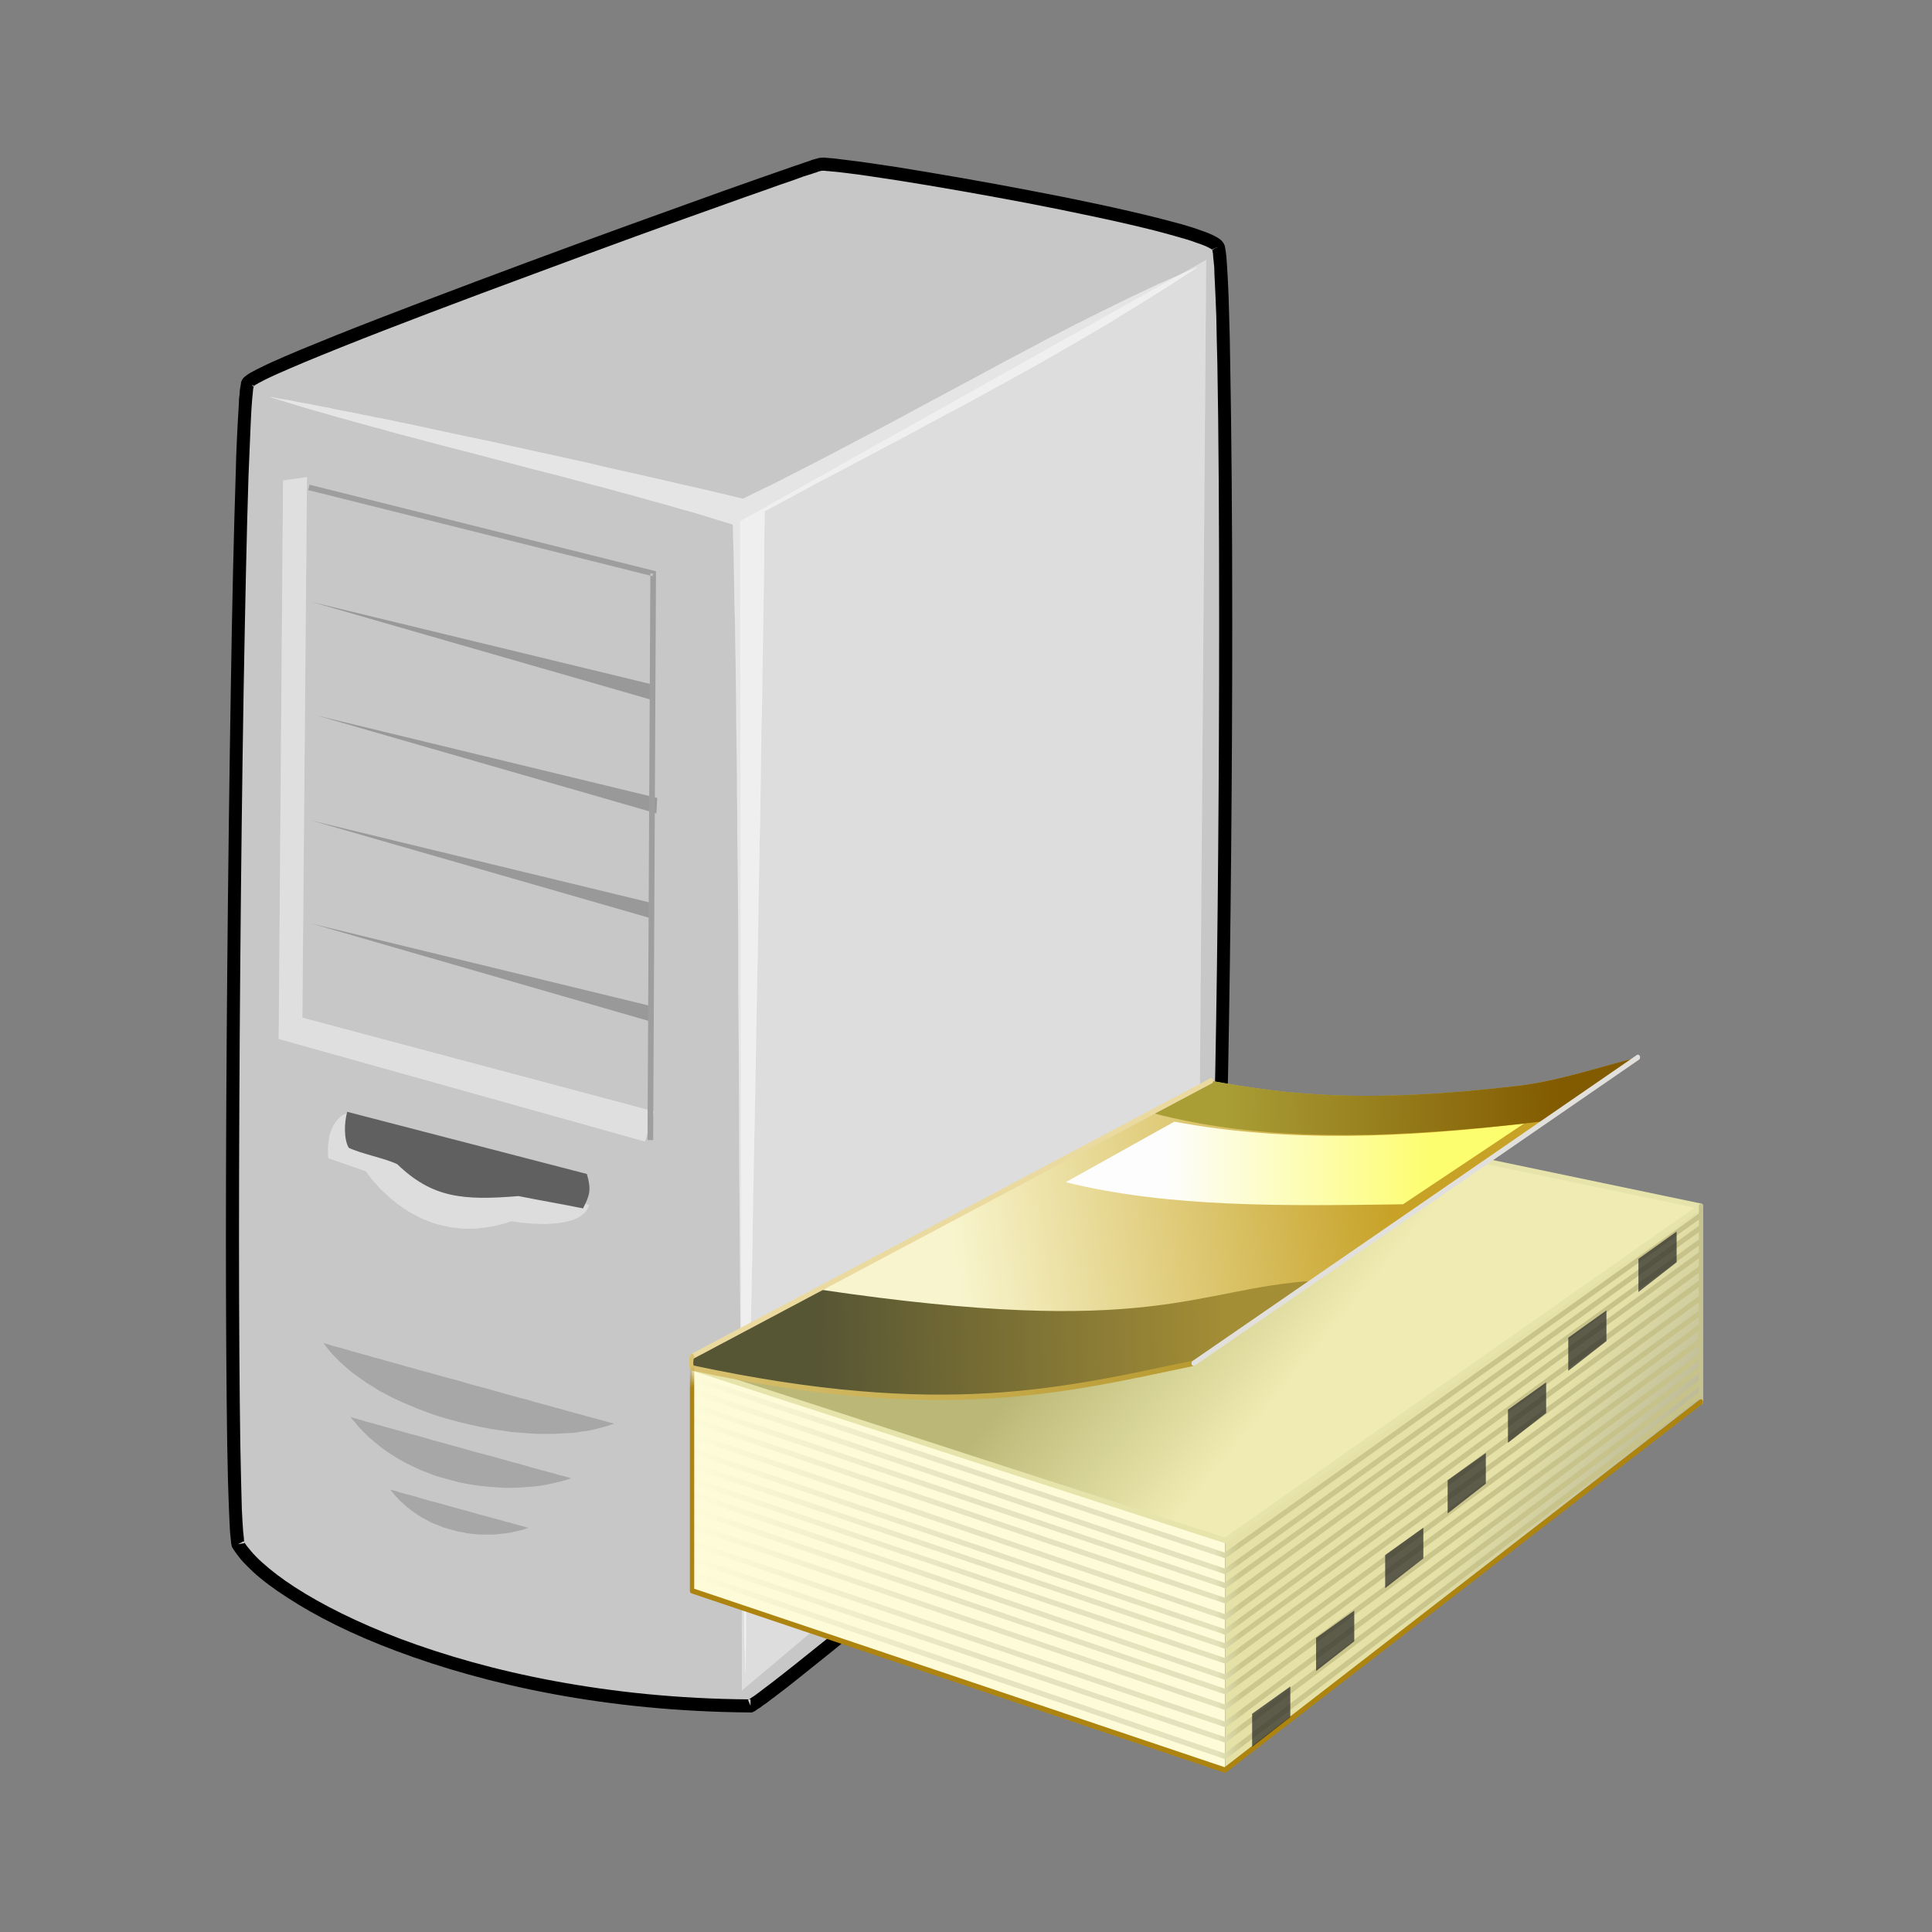 <svg:svg xmlns:dc="http://purl.org/dc/elements/1.1/" xmlns:ns1="http://sodipodi.sourceforge.net/DTD/sodipodi-0.dtd" xmlns:ns2="http://www.inkscape.org/namespaces/inkscape" xmlns:ns4="http://creativecommons.org/ns#" xmlns:rdf="http://www.w3.org/1999/02/22-rdf-syntax-ns#" xmlns:svg="http://www.w3.org/2000/svg" height="353.74" id="svg11525" version="1.1" viewBox="-35.849 -25.52 353.74 353.74" width="353.74" ns1:docname="directory-server.svg" ns2:version="0.91 r13725">
  <svg:rect x="-35.849" y="-25.52" width="353.74" height="353.74" fill="#808080" stroke="none"/>
  <svg:defs id="defs11527">
    <svg:linearGradient id="linearGradient6035-4">
      <svg:stop id="stop6037-2" offset="0" style="stop-color:#ffffff" />
      <svg:stop id="stop6039-9" offset="1" style="stop-color:#ffffff;stop-opacity:0" />
    </svg:linearGradient>
    <svg:linearGradient gradientUnits="userSpaceOnUse" id="linearGradient4087" x1="-826.82" x2="-809.41" y1="419.78" y2="434.73" ns2:collect="always">
      <svg:stop id="stop3901" offset="0" style="stop-color:#e6e2a7" />
      <svg:stop id="stop3903" offset="1" style="stop-color:#bebc99" />
    </svg:linearGradient>
    <svg:linearGradient gradientUnits="userSpaceOnUse" id="linearGradient4089" x1="-916.07" x2="-946.44" y1="446.29" y2="415.22" ns2:collect="always">
      <svg:stop id="stop3833" offset="0" style="stop-color:#efebb2" />
      <svg:stop id="stop3835" offset="1" style="stop-color:#bbb877" />
    </svg:linearGradient>
    <svg:linearGradient gradientUnits="userSpaceOnUse" id="linearGradient4091" x1="-975.36" x2="-875.36" y1="406.83" y2="391.29" ns2:collect="always">
      <svg:stop id="stop3034" offset="0" style="stop-color:#f8f5ce" />
      <svg:stop id="stop3036" offset="1" style="stop-color:#c7a227" />
    </svg:linearGradient>
    <svg:linearGradient gradientUnits="userSpaceOnUse" id="linearGradient4093" x1="-926.31" x2="-865.95" y1="387.18" y2="387.43" ns2:collect="always">
      <svg:stop id="stop3044" offset="0" style="stop-color:#fdfdfd" />
      <svg:stop id="stop3046" offset="1" style="stop-color:#fdfd70" />
    </svg:linearGradient>
    <svg:linearGradient gradientUnits="userSpaceOnUse" id="linearGradient4095" x1="-913.75" x2="-835.36" y1="376.11" y2="374.86" ns2:collect="always">
      <svg:stop id="stop3026" offset="0" style="stop-color:#a99e36" />
      <svg:stop id="stop3028" offset="1" style="stop-color:#825a00" />
    </svg:linearGradient>
    <svg:linearGradient gradientUnits="userSpaceOnUse" id="linearGradient4097" x1="-1007.5" x2="-912.14" y1="421.29" y2="418.08" ns2:collect="always">
      <svg:stop id="stop3018" offset="0" style="stop-color:#565534" />
      <svg:stop id="stop3020" offset="1" style="stop-color:#a48e35" />
    </svg:linearGradient>
    <svg:linearGradient gradientUnits="userSpaceOnUse" id="linearGradient4099" x1="-1036.4" x2="-919.68" y1="423.63" y2="427.49" ns2:collect="always">
      <svg:stop id="stop3825" offset="0" style="stop-color:#dcc577;stop-opacity:0" />
      <svg:stop id="stop3867" offset=".001" style="stop-color:#d8c170" />
      <svg:stop id="stop3827" offset="1" style="stop-color:#b89a30" />
    </svg:linearGradient>
    <svg:linearGradient gradientUnits="userSpaceOnUse" id="linearGradient4101" x1="-1037.3" x2="-816.96" y1="436.65" y2="431.11" ns2:collect="always">
      <svg:stop id="stop4039" offset="0" style="stop-color:#fdfbd8" />
      <svg:stop id="stop4047" offset=".303" style="stop-color:#e5e4c0" />
      <svg:stop id="stop4049" offset=".55" style="stop-color:#e3e2bb" />
      <svg:stop id="stop4045" offset=".575" style="stop-color:#ccc88d" />
      <svg:stop id="stop4041" offset="1" style="stop-color:#c7c28a" />
    </svg:linearGradient>
    <svg:linearGradient gradientUnits="userSpaceOnUse" id="linearGradient4103" x1="-1035.7" x2="-1033.9" y1="425.34" y2="428.48" ns2:collect="always">
      <svg:stop id="stop3861" offset="0" style="stop-color:#ae8410;stop-opacity:0" />
      <svg:stop id="stop3863" offset="1" style="stop-color:#ae8410" />
    </svg:linearGradient>
  </svg:defs>
  <ns1:namedview bordercolor="#666666" borderopacity="1.0" fit-margin-bottom="0" fit-margin-left="0" fit-margin-right="0" fit-margin-top="0" id="base" pagecolor="#ffffff" showgrid="false" ns2:current-layer="layer1" ns2:cx="216.53102" ns2:cy="136.52952" ns2:document-units="px" ns2:pageopacity="0.0" ns2:pageshadow="2" ns2:window-height="801" ns2:window-maximized="1" ns2:window-width="1536" ns2:window-x="-8" ns2:window-y="-8" ns2:zoom="1.4" />
  <svg:g id="layer1" transform="translate(-331.39,-415.06)" ns2:groupmode="layer" ns2:label="Layer 1">
    <svg:g id="g4372" transform="translate(6,-10)">
      <svg:g id="layer1-3-5-2" transform="matrix(1.12,0,0,1.12,-122.821,267.391)" ns2:label="Capa 1">
        <svg:g class="Graphic" id="g10-5-2" transform="matrix(0.042,0,0,0.042,319.39,59.128)">
          <svg:g id="g12-4-2">
            <svg:g id="g14-64-0" style="fill:#c7c7c7">
              <svg:path d="m 5903,2361 c 50,82 34,3995 -31,4149 -51,122 -1703,1495 -1789,1531 -1117,-7 -1870,-414 -1995,-629 -48,-270 -7,-4433 38,-4520 40,-76 2153,-833 2227,-851 67,-15 1493,229 1550,320 z" id="path16-1-5" ns2:connector-curvature="0" />
            </svg:g>
            <svg:g id="g18-6-5" style="fill:#000000">
              <svg:path d="m 5881,2374 2,-1 -2,2 c 0,-1 -1,-1 -1,-1 l 0,-2 7,-3 -2,2 -5,1 5,-1 -2,2 -2,1 z m 2,-1 2,-2 2,-2 5,-2 -5,4 5,-4 1,0 -6,3 0,1 0,-1 -4,3 z m 10,-6 -1,0 1,0 -1,0 11,-6 -10,5 0,1 z m 11,-4 -11,4 0,-1 11,-3 z m 20,-15 c -2,-3 -4,-6 -7,-9 -2,-3 -5,-5 -8,-7 -5,-4 -12,-8 -20,-12 -7,-4 -15,-7 -24,-11 -9,-4 -19,-7 -30,-11 -21,-8 -47,-16 -75,-24 -29,-8 -61,-16 -95,-25 -136,-34 -313,-72 -494,-106 -181,-35 -364,-66 -511,-90 -73,-11 -138,-21 -189,-27 -25,-3 -47,-6 -65,-8 -9,-1 -17,-1 -24,-2 -4,0 -7,0 -10,-1 l -9,0 c -3,0 -5,0 -7,1 l -4,0 c -2,0 -3,0 -4,1 -2,0 -4,1 -7,2 -2,0 -5,1 -8,2 -3,1 -7,2 -11,3 -4,2 -8,3 -13,5 -10,3 -22,7 -35,12 -13,4 -28,9 -44,15 -33,11 -71,25 -115,40 -43,15 -91,32 -144,51 -209,75 -481,173 -753,274 -271,101 -542,203 -747,285 -51,21 -98,40 -140,57 -43,18 -80,34 -111,48 -16,7 -30,14 -42,20 -13,6 -24,12 -33,17 -5,2 -9,5 -13,7 -4,3 -8,5 -10,7 -4,3 -7,5 -9,7 -5,4 -7,8 -9,11 -1,2 -2,5 -4,9 0,3 -1,6 -1,9 -1,3 -1,7 -2,11 -1,4 -1,8 -2,13 0,9 -1,20 -3,32 0,13 -1,27 -2,42 -2,31 -4,69 -6,111 -2,43 -4,91 -5,144 -7,213 -14,504 -19,835 -11,662 -19,1482 -19,2144 0,308 2,583 5,791 1,52 2,100 3,143 1,43 3,82 4,115 1,34 3,62 4,85 1,12 2,22 3,30 1,5 1,9 1,13 1,3 2,7 2,10 l 1,4 2,4 c 9,15 20,30 33,46 14,16 30,32 48,49 35,32 80,66 135,101 107,70 249,142 423,207 173,65 377,124 608,167 231,43 489,70 769,72 l 6,0 5,-2 8,-4 c 2,-2 5,-3 8,-6 3,-2 6,-4 10,-6 l 12,-9 c 9,-6 19,-13 30,-22 11,-8 23,-17 37,-28 27,-20 58,-45 93,-73 35,-28 74,-59 116,-93 169,-136 385,-315 600,-497 215,-181 430,-366 593,-512 41,-37 79,-71 113,-103 34,-31 64,-59 89,-84 13,-13 24,-24 34,-35 11,-11 20,-20 28,-29 8,-9 14,-17 19,-23 3,-4 5,-8 7,-10 2,-4 4,-8 6,-11 0,-2 1,-5 2,-8 1,-3 2,-5 3,-9 1,-6 2,-13 3,-22 2,-8 3,-17 4,-28 1,-11 2,-22 3,-35 2,-25 4,-55 7,-89 1,-34 3,-72 5,-113 8,-166 14,-391 19,-648 10,-516 16,-1164 16,-1743 0,-389 -3,-747 -8,-1012 -1,-66 -2,-127 -4,-181 -1,-53 -3,-100 -5,-139 -1,-20 -2,-38 -3,-53 -1,-16 -2,-30 -3,-41 -1,-6 -1,-11 -2,-16 -1,-5 -1,-10 -2,-13 -1,-4 -1,-8 -2,-11 -1,-2 -1,-4 -2,-5 -1,-3 -2,-5 -3,-6 z m -37,21 12,-12 -12,12 z m -6,9 c 1,3 1,7 2,11 0,4 1,9 1,15 1,11 3,24 4,39 0,15 1,33 2,52 2,39 4,86 6,139 1,53 2,114 4,180 5,264 7,622 7,1011 0,578 -5,1227 -15,1742 -6,257 -12,481 -19,646 -2,42 -4,79 -6,113 -2,33 -4,63 -6,88 -1,12 -2,24 -4,34 0,10 -2,18 -3,26 -1,7 -2,14 -3,18 0,3 -1,4 -1,6 0,1 -1,2 -1,2 0,1 -1,2 -2,4 -1,1 -3,4 -4,6 -5,6 -10,13 -17,21 -7,7 -16,17 -26,27 l -34,34 c -25,24 -54,52 -88,83 -33,31 -71,66 -112,102 -163,146 -377,330 -592,512 -215,181 -431,360 -598,495 -42,34 -81,65 -116,93 -35,28 -66,52 -93,73 -13,10 -26,20 -37,28 -10,8 -20,15 -28,21 -4,3 -8,6 -12,8 -3,2 -6,4 -8,6 -2,1 -4,2 -5,3 -276,-2 -528,-29 -755,-71 -228,-42 -429,-100 -600,-164 -169,-64 -308,-134 -413,-202 -51,-33 -94,-66 -128,-97 -17,-15 -31,-30 -43,-44 -10,-12 -19,-23 -26,-34 l 0,-4 c -1,-3 -1,-7 -1,-11 -1,-8 -2,-18 -3,-28 -2,-23 -3,-51 -5,-84 -1,-33 -2,-71 -3,-115 -1,-42 -2,-90 -3,-142 -3,-208 -5,-482 -5,-790 0,-662 7,-1481 18,-2143 6,-330 12,-622 19,-834 2,-53 4,-101 6,-144 2,-42 3,-79 5,-109 1,-16 2,-30 3,-42 1,-12 2,-22 3,-31 0,-4 1,-8 1,-11 1,-4 1,-6 2,-9 l 0,-2 c 0,-1 1,-1 2,-2 2,-1 4,-3 7,-5 4,-1 7,-4 11,-6 9,-5 19,-10 31,-16 12,-6 26,-12 41,-19 31,-14 67,-29 109,-47 42,-17 89,-37 140,-57 205,-82 475,-184 746,-284 271,-101 543,-200 752,-274 52,-19 101,-36 144,-51 43,-16 82,-29 114,-40 17,-6 31,-11 44,-16 13,-4 25,-8 35,-11 4,-2 9,-3 13,-4 4,-2 7,-3 10,-4 3,-1 5,-1 8,-2 l 3,-1 -2,-8 1,8 1,0 4,0 7,0 c 2,0 5,0 8,1 7,0 14,1 23,2 17,1 39,4 64,7 50,6 114,16 187,27 147,23 329,55 509,89 180,35 357,72 492,106 34,9 65,17 92,25 28,8 53,15 73,23 10,3 20,7 28,10 7,3 15,6 20,9 5,3 10,5 13,8 0,0 1,0 1,1 0,1 1,3 1,4 z M 4075,8017 c 1,0 1,-1 2,-1 l 6,0 0,14 -8,-13 8,13 0,11 -10,-23 c 0,0 1,-1 2,-1 z M 2110,7400 c 1,1 1,3 2,4 1,1 1,3 1,4 l -25,4 21,-11 1,-1 -1,1 1,-1 2,0 -2,0 z m 39,-4498 0,3 c -1,0 -1,1 -2,1 l -5,-6 -17,-4 17,4 -2,-1 4,2 5,1 z m -7,-2 2,1 -2,-1 z m -16,-8 14,7 -14,-7 z m 14,7 -10,-11 10,11 z m 2217,-841 -2,-17 2,17 z m -4,-17 4,17 0,1 -4,-18 z" id="path20-8-2" ns2:connector-curvature="0" />
            </svg:g>
            <svg:g id="g22-8-9" style="fill:#ffffff;fill-opacity:0.541;stroke:#ffffff;stroke-opacity:0.541">
              <svg:path d="m 5822,2442 -52,22 -52,23 -52,23 -53,25 -53,25 -53,26 -53,26 -54,27 -54,27 -54,28 -55,28 -54,29 -55,29 -55,29 -111,60 -112,60 -112,60 -113,61 -114,60 -114,60 -114,59 -57,29 -57,29 -58,28 -57,28 -27,-6 -28,-7 -56,-13 -58,-14 -59,-13 -60,-14 -61,-14 -61,-14 -63,-14 -62,-14 -63,-15 -127,-28 -127,-28 -64,-14 -63,-14 -62,-13 -62,-13 -61,-13 -60,-13 -60,-13 -58,-12 -57,-12 -28,-5 -28,-6 -27,-5 -27,-6 -27,-5 -26,-5 -26,-5 -25,-6 -25,-4 -24,-5 -24,-5 -24,-4 -23,-4 -22,-5 -22,-4 -21,-3 -21,-4 -20,-4 52,16 52,16 53,16 54,15 55,16 55,15 57,16 56,15 57,16 58,15 116,31 117,30 118,31 118,31 117,30 116,31 58,15 57,16 57,15 56,16 55,15 55,16 54,15 53,16 52,16 52,16 1,60 2,61 1,61 1,63 1,64 2,64 1,65 1,66 1,67 1,67 1,68 0,69 1,69 1,70 1,70 0,71 1,71 0,72 1,72 1,73 1,146 1,147 0,149 1,149 2,299 1,300 1,149 1,148 1,147 1,146 1,73 0,72 1,72 1,71 0,71 1,71 1,69 1,70 0,68 1,68 1,67 1,67 1,66 1,65 1,65 2,63 1,63 1,62 2,61 1,60 1,-61 1,-61 0,-63 1,-63 1,-64 1,-65 1,-66 1,-67 1,-67 1,-68 1,-69 2,-69 1,-70 1,-71 1,-71 1,-72 1,-72 2,-73 1,-73 1,-73 3,-148 3,-149 2,-151 3,-151 6,-303 5,-303 3,-151 3,-150 2,-149 3,-149 1,-73 2,-73 1,-73 1,-72 1,-71 1,-72 1,-70 2,-70 1,-70 1,-68 1,-68 1,-68 1,-66 1,-66 1,-65 1,-64 1,-64 0,-62 1,-62 1,-60 110,-59 109,-59 109,-57 109,-58 108,-57 107,-58 107,-57 107,-58 105,-58 105,-58 104,-60 103,-60 51,-30 50,-31 51,-31 50,-31 50,-31 50,-32 49,-32 50,-32 z" id="path24-1-0" ns2:connector-curvature="0" />
            </svg:g>
            <svg:g id="g28-1-8" style="fill:none">
              <svg:path d="m 5822,2442 c -549,232 -1156,606 -1768,901 -580,-138 -1417,-322 -1839,-396 543,169 1257,327 1800,496 32,1271 16,3196 48,4467 16,-1282 59,-3238 75,-4519 586,-317 1161,-601 1684,-949 z" id="path30-7-3" ns2:connector-curvature="0" />
            </svg:g>
            <svg:g id="g32-7-8" style="fill:#000000;fill-opacity:0.161;stroke:#ffffff;stroke-opacity:0.161">
              <svg:path d="m 2420,6628 10,14 10,13 11,13 12,13 12,12 12,12 14,12 13,12 14,12 15,11 15,11 16,11 15,11 17,10 16,10 17,11 18,9 18,10 18,9 18,8 19,9 19,8 19,8 19,8 40,15 40,14 41,12 41,11 42,10 41,9 42,8 41,6 41,6 41,3 21,2 20,1 19,1 20,0 20,0 19,0 19,-1 19,-1 18,-1 19,-1 17,-2 18,-3 17,-2 17,-3 17,-4 16,-4 15,-4 15,-4 15,-5 15,-5 -2,-1 -1,0 -5,-2 -6,-1 -7,-2 -8,-2 -10,-3 -10,-3 -12,-3 -13,-4 -14,-3 -15,-4 -16,-5 -16,-4 -18,-5 -18,-5 -19,-5 -20,-6 -20,-5 -21,-6 -22,-6 -22,-6 -22,-6 -23,-7 -24,-6 -48,-13 -49,-14 -50,-14 -50,-13 -50,-15 -50,-13 -49,-14 -49,-13 -23,-7 -24,-6 -23,-7 -22,-6 -22,-6 -21,-6 -21,-6 -20,-5 -19,-6 -19,-5 -18,-5 -17,-5 -16,-4 -15,-5 -15,-4 -13,-4 -12,-3 -12,-3 -10,-3 -9,-3 -7,-2 -7,-2 -5,-2 -2,0 -2,-1 z" id="path34-1-0" ns2:connector-curvature="0" />
            </svg:g>
            <svg:g id="g38-5-0" style="fill:none">
              <svg:path d="m 2420,6628 c 201,289 833,431 1133,315 -53,-14 -1066,-293 -1133,-315 z" id="path40-7-9" ns2:connector-curvature="0" />
            </svg:g>
            <svg:g id="g42-6-1" style="fill:#ffffff;fill-opacity:0.388;stroke:#ffffff;stroke-opacity:0.388">
              <svg:path d="m 3454,6093 -936,-361 -9,4 -8,4 -8,4 -6,5 -6,6 -6,6 -5,7 -5,6 -4,7 -4,7 -3,7 -3,8 -3,8 -2,7 -3,15 -2,15 -2,14 0,6 0,7 0,5 0,6 0,5 0,4 0,4 1,4 0,2 0,2 0,1 0,1 146,51 1,1 1,1 1,1 1,2 2,2 1,3 3,3 2,3 3,4 3,4 3,4 4,5 4,4 4,6 5,4 10,12 10,11 13,12 13,12 14,13 15,12 17,13 17,12 19,12 19,11 21,11 22,10 11,4 11,5 12,4 12,4 13,3 12,3 13,3 13,3 13,2 13,1 14,2 14,1 14,0 15,0 15,0 15,-1 15,-2 15,-2 16,-2 16,-3 16,-4 16,-4 17,-5 17,-6 1,0 2,1 3,0 6,1 6,1 7,1 8,1 9,1 10,1 11,1 12,1 12,1 12,0 13,1 26,0 14,-1 13,-1 14,-1 13,-2 13,-2 12,-3 12,-3 12,-3 10,-5 11,-5 9,-6 8,-6 8,-8 3,-4 3,-4 3,-4 2,-4 2,-5 2,-5 z" id="path44-7-9" ns2:connector-curvature="0" />
            </svg:g>
            <svg:g id="g48-57-2" style="fill:none">
              <svg:path d="m 3454,6093 -936,-361 c -97,34 -78,177 -78,177 l 146,51 c 0,0 204,319 566,194 0,0 269,48 302,-61 z" id="path50-0-5" ns2:connector-curvature="0" />
            </svg:g>
            <svg:g id="g52-5-4" style="fill:#606060">
              <svg:path d="m 3446,5971 c -311,-81 -622,-161 -933,-242 -12,44 -13,107 6,140 47,23 142,41 189,64 136,131 255,142 472,124 84,17 168,31 251,48 26,-51 33,-72 15,-134 z" id="path54-7-4" ns2:connector-curvature="0" />
            </svg:g>
            <svg:g id="g56-7-9" style="fill:none">
              <svg:path d="m 3446,5971 c -311,-81 -622,-161 -933,-242 -12,44 -13,107 6,140 47,23 142,41 189,64 136,131 255,142 472,124 84,17 168,31 251,48 26,-51 33,-72 15,-134 z" id="path58-8-9" ns2:connector-curvature="0" />
            </svg:g>
            <svg:g id="g60-5-3" style="fill:#ffffff;fill-opacity:0.4;stroke:#ffffff;stroke-opacity:0.4">
              <svg:path d="m 5856,2414 -1813,1017 7,4549 1775,-1494 31,-4072 z" id="path62-2-6" ns2:connector-curvature="0" />
            </svg:g>
            <svg:g id="g66-2-5" style="fill:none">
              <svg:path d="m 5856,2414 -1813,1017 7,4549 1775,-1494 31,-4072 z" id="path68-9-0" ns2:connector-curvature="0" />
            </svg:g>
            <svg:g id="g70-9-2" style="fill:#000000;fill-opacity:0.161;stroke:#ffffff;stroke-opacity:0.161">
              <svg:path d="m 2525,6916 10,13 11,12 10,13 11,11 11,12 11,11 12,11 12,10 12,10 12,10 13,10 12,9 13,9 13,8 27,17 28,15 28,14 28,13 29,11 29,11 30,9 30,8 29,8 30,6 30,5 30,4 30,3 30,2 29,2 29,0 29,-1 27,-2 28,-2 27,-3 26,-5 25,-5 24,-6 24,-6 22,-8 -2,-1 -4,0 -4,-2 -5,-1 -6,-2 -8,-2 -8,-2 -9,-2 -10,-3 -10,-3 -11,-3 -12,-3 -13,-4 -13,-3 -14,-4 -15,-4 -15,-4 -15,-5 -16,-4 -16,-5 -17,-4 -18,-5 -35,-10 -36,-10 -38,-10 -38,-10 -38,-11 -76,-21 -37,-10 -37,-11 -36,-10 -17,-4 -17,-5 -17,-5 -16,-4 -16,-5 -15,-4 -15,-4 -14,-4 -14,-4 -13,-4 -12,-3 -11,-3 -12,-3 -10,-3 -9,-3 -8,-2 -8,-3 -7,-1 -6,-2 -5,-2 -4,-1 -3,-1 z" id="path72-9-9" ns2:connector-curvature="0" />
            </svg:g>
            <svg:g id="g76-2-3" style="fill:none">
              <svg:path d="m 2525,6916 c 209,276 627,323 861,239 -39,-10 -810,-222 -861,-239 z" id="path78-7-5" ns2:connector-curvature="0" />
            </svg:g>
            <svg:g id="g80-6-1" style="fill:#000000;fill-opacity:0.161;stroke:#ffffff;stroke-opacity:0.161">
              <svg:path d="m 2680,7199 12,15 12,14 13,14 14,12 14,13 14,11 15,11 16,11 15,9 17,9 16,9 17,7 18,7 17,7 18,5 18,5 18,5 19,3 18,4 19,2 18,2 19,1 19,0 19,0 18,-1 19,-2 18,-2 19,-3 18,-4 18,-4 18,-5 17,-6 -1,0 -2,-1 -3,0 -4,-1 -3,-1 -5,-2 -5,-1 -6,-2 -6,-1 -6,-2 -7,-2 -8,-2 -8,-2 -8,-3 -9,-2 -9,-2 -19,-6 -20,-5 -22,-6 -22,-6 -23,-6 -23,-7 -48,-13 -48,-13 -23,-7 -23,-6 -23,-6 -21,-6 -21,-6 -19,-6 -9,-2 -9,-3 -9,-2 -8,-2 -8,-2 -7,-2 -7,-2 -6,-2 -6,-2 -5,-2 -5,-1 -5,-1 -3,-1 -3,-1 -3,-1 -2,0 z" id="path82-0-7" ns2:connector-curvature="0" />
            </svg:g>
            <svg:g id="g86-0-3" style="fill:none">
              <svg:path d="m 2680,7199 c 121,163 355,213 540,149 -25,-6 -507,-139 -540,-149 z" id="path88-3-1" ns2:connector-curvature="0" />
            </svg:g>
            <svg:g id="g90-5-4" style="fill:#fcfcfc;fill-opacity:0.439;stroke:#ffffff;stroke-opacity:0.439">
              <svg:path d="m 2356,3259 -92,13 -17,2173 1425,399 35,-116 -1369,-365 18,-2104 z" id="path92-9-6" ns2:connector-curvature="0" />
            </svg:g>
            <svg:g id="g96-7-4" style="fill:none">
              <svg:path d="m 2356,3259 -92,13 -17,2173 1425,399 35,-116 -1369,-365 18,-2104 z" id="path98-7-2" ns2:connector-curvature="0" />
            </svg:g>
            <svg:g id="g100-1-2" style="fill:#000000;fill-opacity:0.231;stroke:#ffffff;stroke-opacity:0.231">
              <svg:path d="m 3700,4065 -2,61 -1340,-386 1342,325 z" id="path102-64-6" ns2:connector-curvature="0" />
            </svg:g>
            <svg:g id="g106-1-1" style="fill:#000000;fill-opacity:0.231;stroke:#ffffff;stroke-opacity:0.231">
              <svg:path d="m 3720,4507 -3,61 -1339,-386 1342,325 z" id="path108-3-2" ns2:connector-curvature="0" />
            </svg:g>
            <svg:g id="g112-9-8" style="fill:#000000;fill-opacity:0.231;stroke:#ffffff;stroke-opacity:0.231">
              <svg:path d="m 3700,4916 -2,61 -1340,-386 1342,325 z" id="path114-09-9" ns2:connector-curvature="0" />
            </svg:g>
            <svg:g id="g118-8-8" style="fill:#000000;fill-opacity:0.231;stroke:#ffffff;stroke-opacity:0.231">
              <svg:path d="m 3700,5318 -2,61 -1340,-387 1342,326 z" id="path120-3-8" ns2:connector-curvature="0" />
            </svg:g>
            <svg:g id="g124-5-6" style="fill:#9e9e9e">
              <svg:path d="m 2361,3309 1332,333 -11,2197 11,0 11,0 11,-2205 0,-9 -8,-2 -1341,-335 -2,11 -3,10 z m 1340,335 -8,-2 0,-8 11,0 -3,10 z" id="path126-3-8" ns2:connector-curvature="0" />
            </svg:g>
          </svg:g>
        </svg:g>
      </svg:g>
      <svg:g id="g4065" transform="matrix(0.795,0,0,0.985,1239.634,230.575)">
        <svg:path d="m -1035.7,425.82 0,41.416 122.73,33.335 0,-42.679 z" id="path2996" style="fill:#fdfbd8" ns2:connector-curvature="0" />
        <svg:path d="m -912.93,457.89 109.6,-62.124 0,36.365 -109.6,68.438 z" id="path2998" style="fill:url(#linearGradient4087)" ns2:connector-curvature="0" />
        <svg:path d="m -803.32,395.76 -67.428,-11.364 -164.91,41.416 122.73,32.072 z" id="path3000" style="fill:url(#linearGradient4089);stroke:#e6e3ab;stroke-width:1px;stroke-linecap:round;stroke-linejoin:round" ns2:connector-curvature="0" />
        <svg:path d="m -1035.7,425.82 0,-2.114 119.5,-51.25 c 18.005,2.626 35.229,4.243 70.37,0.956 8.795,-0.823 16.7,-2.936 27.933,-5.331 l -102.32,56.875 c -35.265,6.475 -72.199,9.752 -115.48,0.864 z" id="path3002" style="fill:url(#linearGradient4091)" ns1:nodetypes="cccsccc" ns2:connector-curvature="0" />
        <svg:path d="m -949.64,391.29 25,-11.25 c 26.449,3.979 53.418,2.896 80.536,0.357 l -27.857,15 c -26.863,0.301 -53.769,0.678 -77.679,-4.107 z" id="path3004" style="fill:url(#linearGradient4093)" ns1:nodetypes="ccccc" ns2:connector-curvature="0" />
        <svg:path d="m -817.84,368.06 c -11.234,2.395 -19.142,4.521 -27.938,5.344 -35.142,3.287 -52.37,1.657 -70.375,-0.969 l -13.781,5.938 c 27.676,5.958 58.799,4.565 90.719,1.562 l 21.375,-11.875 z" id="path3006" style="fill:url(#linearGradient4095)" ns2:connector-curvature="0" />
        <svg:path d="m -892.62,409.62 c -27.444,1.414 -36.594,10.868 -113.94,1.594 l -29.094,12.469 c -0.378,0.732 -0.566,1.452 0,2.125 43.281,8.889 80.203,5.6 115.47,-0.875 z" id="path3008" style="fill:url(#linearGradient4097)" ns1:nodetypes="cccccc" ns2:connector-curvature="0" />
        <svg:path d="m -916.16,372.45 -119.54,51.24" id="path3048" style="fill:none;stroke:#eadaa0;stroke-width:1px;stroke-linecap:round;stroke-linejoin:round" ns2:connector-curvature="0" />
        <svg:path d="m -1035.7,423.7 c -0.239,0.675 -0.353,1.376 0,2.111 58.03,10.038 85.843,4.107 115.48,-0.861" id="path3818" style="fill:none;stroke:url(#linearGradient4099);stroke-width:1px;stroke-linecap:round;stroke-linejoin:round" ns1:nodetypes="ccc" ns2:connector-curvature="0" />
        <svg:path d="m -817.86,368.08 -102.32,56.875" id="path3820" style="fill:none;stroke:#e2e0dc;stroke-width:1px;stroke-linecap:round;stroke-linejoin:round" ns2:connector-curvature="0" />
        <svg:path d="m -803.41,396.88 a 0.5,0.5 0 0 0 -0.156,0.094 l -109.47,63.156 -121.62,-32.656 a 0.5,0.5 0 0 0 -0.25,0.969 l 121.84,32.719 a 0.5,0.5 0 0 0 0.375,-0.062 l 109.62,-63.281 a 0.5,0.5 0 0 0 -0.281,-0.938 0.5,0.5 0 0 0 -0.062,0 z m -0.156,2.375 -109.44,63.844 -122.31,-33.406 -0.281,0.969 122.53,33.469 0.219,0.062 0.156,-0.094 109.62,-63.969 -0.5,-0.875 z m 0,2.531 -109.44,63.938 -122.31,-33.312 -0.25,0.969 122.5,33.375 0.219,0.062 0.156,-0.094 109.62,-64.094 -0.5,-0.844 z m 0,2.375 -109.44,64.375 -122.22,-33.406 -0.281,0.969 122.44,33.469 0.219,0.062 0.188,-0.094 109.59,-64.54 -0.5,-0.844 z m -0.031,2.656 -109.41,64.75 -122.31,-33.625 -0.281,0.969 122.53,33.688 0.219,0.062 0.188,-0.094 109.59,-64.875 -0.531,-0.875 z m 0,2.625 -109.44,64.906 -122.28,-33.531 -0.281,0.969 122.53,33.594 0.219,0.031 0.188,-0.094 109.59,-65 -0.531,-0.875 z m 0,2.875 -109.41,64.656 -122.22,-33.438 -0.281,0.969 122.44,33.5 0.219,0.062 0.188,-0.125 109.59,-64.781 -0.531,-0.844 z m 0,2.719 -109.41,64.688 -122.41,-33.438 -0.25,0.938 122.59,33.531 0.219,0.062 0.188,-0.094 109.59,-64.844 -0.531,-0.844 z m 0,2.562 -109.4,65.15 -122.22,-33.844 -0.281,0.969 122.44,33.906 0.219,0.062 0.188,-0.094 109.59,-65.281 -0.531,-0.875 z m 0,2.688 -109.4,65.15 -122.22,-33.656 -0.281,0.969 122.44,33.719 0.219,0.062 0.188,-0.125 109.59,-65.25 -0.531,-0.875 z m 0,2.812 -109.44,65.25 -122.19,-33.562 -0.281,0.969 122.44,33.625 0.219,0.031 0.188,-0.094 109.59,-65.375 -0.531,-0.844 z m 0,2.406 -109.41,66.031 -122.5,-33.594 -0.25,0.969 122.69,33.656 0.219,0.062 0.188,-0.094 109.59,-66.188 -0.531,-0.844 z m 0,2.531 -109.44,66.375 -122.28,-33.469 -0.281,0.969 122.53,33.531 0.219,0.031 0.188,-0.094 109.59,-66.469 -0.531,-0.875 z m 0,2.188 -109.41,67.25 -122.22,-33.719 -0.281,0.969 122.44,33.781 0.219,0.062 0.188,-0.125 109.59,-67.344 -0.531,-0.875 z" id="path3869" style="color:#000000;text-indent:0;text-transform:none;block-progression:tb;fill:url(#linearGradient4101)" ns2:connector-curvature="0" />
        <svg:path d="m -803.32,395.76 0,36.365" id="path3849" style="fill:none;stroke:#c7c38f;stroke-width:1px;stroke-linecap:round;stroke-linejoin:round;stroke-opacity:0.98" ns2:connector-curvature="0" />
        <svg:path d="m -1035.7,425.82 0,41.416 122.73,33.335 109.6,-68.438" id="path3847" style="fill:none;stroke:url(#linearGradient4103);stroke-width:1px;stroke-linecap:round;stroke-linejoin:round" ns2:connector-curvature="0" />
        <svg:path d="m -817.74,411.7 0,-6.161 8.794,-5.077 0,5.702 z" id="path4051" style="fill:#2c2c2a;fill-opacity:0.733" ns2:connector-curvature="0" />
        <svg:path d="m -833.9,426.35 0,-6.161 8.794,-5.077 0,5.702 z" id="path4053" style="fill:#2c2c2a;fill-opacity:0.733" ns2:connector-curvature="0" />
        <svg:path d="m -847.79,439.73 0,-6.161 8.794,-5.077 0,5.702 z" id="path4055" style="fill:#2c2c2a;fill-opacity:0.733" ns2:connector-curvature="0" />
        <svg:path d="m -861.68,452.86 0,-6.161 8.794,-5.077 0,5.702 z" id="path4057" style="fill:#2c2c2a;fill-opacity:0.733" ns2:connector-curvature="0" />
        <svg:path d="m -876.07,466.75 0,-6.161 8.794,-5.077 0,5.702 z" id="path4059" style="fill:#2c2c2a;fill-opacity:0.733" ns2:connector-curvature="0" />
        <svg:path d="m -891.98,482.16 0,-6.161 8.794,-5.077 0,5.702 z" id="path4061" style="fill:#2c2c2a;fill-opacity:0.733" ns2:connector-curvature="0" />
        <svg:path d="m -906.71,496.26 0,-6.161 8.794,-5.077 0,5.702 z" id="path4063" style="fill:#2c2c2a;fill-opacity:0.733" ns2:connector-curvature="0" />
      </svg:g>
    </svg:g>
  </svg:g>
</svg:svg>